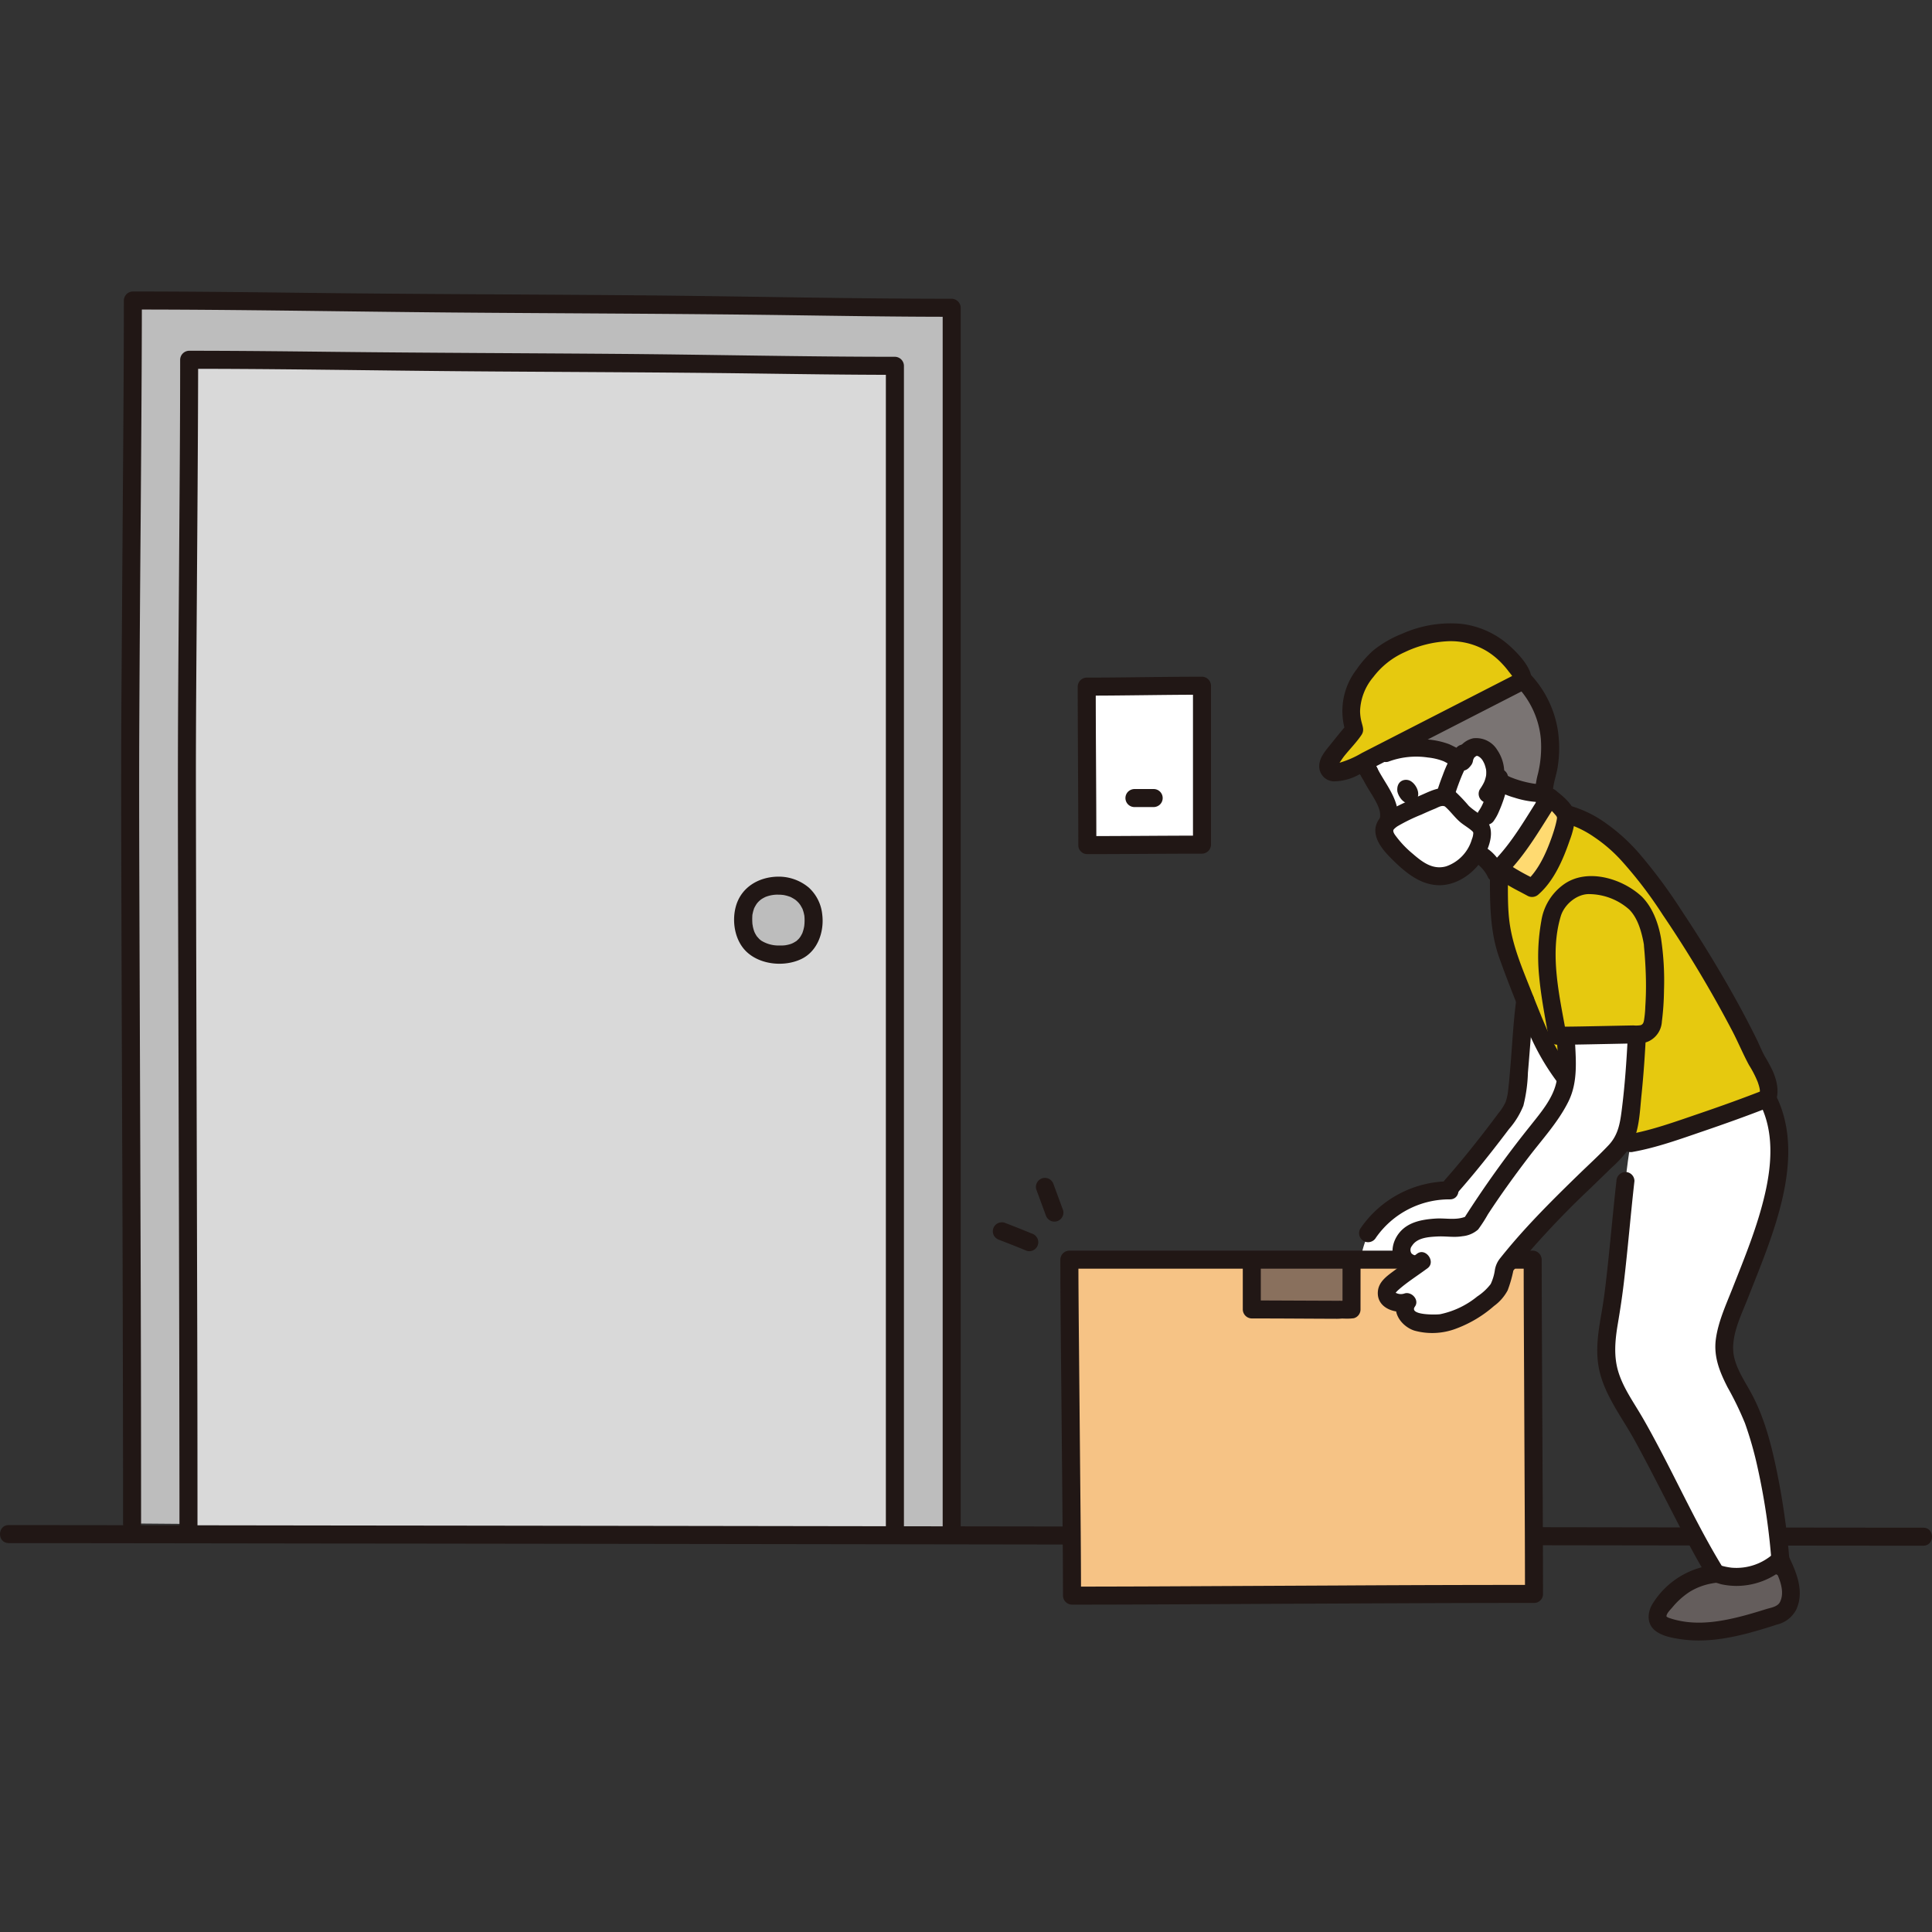 <!DOCTYPE svg PUBLIC "-//W3C//DTD SVG 1.1//EN" "http://www.w3.org/Graphics/SVG/1.1/DTD/svg11.dtd">
<!-- Uploaded to: SVG Repo, www.svgrepo.com, Transformed by: SVG Repo Mixer Tools -->
<svg width="800px" height="800px" viewBox="0 -64.69 428.75 428.75" xmlns="http://www.w3.org/2000/svg" fill="#000000">
<rect x="0" y="-64.69" width="428.75" height="428.75" fill="#333333" stroke="none"/>
<g id="SVGRepo_bgCarrier" stroke-width="0"/>
<g id="SVGRepo_tracerCarrier" stroke-linecap="round" stroke-linejoin="round"/>
<g id="SVGRepo_iconCarrier">
<defs>
<style>.a{fill:#ffffff;}.b{fill:#7a7473;}.c{fill:#211715;}.d{fill:#bdbdbd;}.e{fill:#d9d9d9;}.f{fill:#645d5c;}.g{fill:#f6c385;}.h{fill:#89705d;}.i{fill:#e6c90f;}.j{fill:#ffda71;}</style>
</defs>
<path class="a" d="M306.436,111.077c1.3,2.292,2.558,5.06,1.336,7.254a2.671,2.671,0,0,0-.371,1.686c.236,1.542,1.617,1.422,2.7,1.707a4.4,4.4,0,0,1,1.841,1.036,27.261,27.261,0,0,0,2.708,3.175,11.555,11.555,0,0,0,2.275,1.837,5.473,5.473,0,0,0,4.036.729,13.188,13.188,0,0,0,6.262-3.32.952.952,0,0,1,1.252-.13,10.141,10.141,0,0,1,3.484,4c3.748-3.8,12.138-13.771,12.138-13.771a6.247,6.247,0,0,1-.989-1.415,5.287,5.287,0,0,1-.457-2.545c-3.343.181-8.564-1.415-10.732-3.131l-.2-.163a6.956,6.956,0,0,0-.905-4.881,4,4,0,0,0-2.884-2.088,2.734,2.734,0,0,0-2.143.937,3.879,3.879,0,0,0-.96,2.46c-2.277-1.242-3.124-1.978-5.073-2.527-3.391-.81-8.059-1.194-12.206.491a8.19,8.19,0,0,0-4.029,3.53,21.414,21.414,0,0,0,2.2,3.893C305.946,110.233,306.192,110.647,306.436,111.077Z"/>
<path class="b" d="M305.782,87.964a18.36,18.36,0,0,0-4.05,11.863A15.342,15.342,0,0,0,303.49,106a8.14,8.14,0,0,1,4.055-3.584c4.147-1.685,8.815-1.3,12.206-.491,1.949.549,2.8,1.285,5.073,2.527a3.879,3.879,0,0,1,.96-2.46,2.734,2.734,0,0,1,2.143-.937,4,4,0,0,1,2.884,2.088,6.956,6.956,0,0,1,.905,4.881l.2.163c2.168,1.717,7.39,3.312,10.734,3.13a40.154,40.154,0,0,1,1.008-5.791,22.537,22.537,0,0,0-3.353-16.6,22.231,22.231,0,0,0-9.212-7.592c-8.39-3.622-13.98-1.612-17.233-.071a22.408,22.408,0,0,0-7.911,6.475Q305.866,87.855,305.782,87.964Z"/>
<path class="c" d="M301.717,106.789a48.452,48.452,0,0,0,2.839,5.03c.777,1.349,1.914,3.153,1.705,4.794-.109.852-.667,1.574-.809,2.436a3.955,3.955,0,0,0,.55,2.8c.991,1.51,2.526,1.367,4,1.957.6.239.949.945,1.414,1.515a25.577,25.577,0,0,0,1.983,2.18,10.113,10.113,0,0,0,5.164,2.983,9.541,9.541,0,0,0,5.375-.862,16.149,16.149,0,0,0,2.522-1.281c.406-.26.793-.545,1.171-.844.186-.142.367-.291.541-.447.334-.247.33-.3-.011-.15l-1.009-.273a3.33,3.33,0,0,1,1.2.857,7.732,7.732,0,0,1,1.883,2.573,2.015,2.015,0,0,0,2.736.718,2.048,2.048,0,0,0,.718-2.736c-.878-1.948-3-4.67-5.26-5.1-1.816-.348-2.783,1.21-4.147,2.054a9.661,9.661,0,0,1-4.3,1.626c-3.491.164-5.034-4.217-7.439-5.921a6.14,6.14,0,0,0-2.034-.934c-.188-.047-1.362-.35-1.4-.317-.1.094.4.259.28.3a2.527,2.527,0,0,1,.192-.571,9.549,9.549,0,0,0,.46-1.153,6.54,6.54,0,0,0,.168-2.5c-.461-4.065-3.483-7.115-5.038-10.75a2.012,2.012,0,0,0-2.736-.717,2.051,2.051,0,0,0-.718,2.736Z"/>
<path class="c" d="M305.587,105.678a13.774,13.774,0,0,1-.306-13.093,20.617,20.617,0,0,1,12.061-10.554c5.122-1.585,10.8-.388,15.312,2.379a19.5,19.5,0,0,1,9.289,14.848,25.11,25.11,0,0,1-.636,7.751,18.6,18.6,0,0,0-.649,4.959,7.566,7.566,0,0,0,2.026,4.729c1.693,1.945,4.512-.894,2.828-2.829-1.881-2.162-.294-5.583.119-8.043a26.679,26.679,0,0,0,.1-8.352,23.5,23.5,0,0,0-11.215-16.614c-5.279-3.179-12-4.52-17.987-2.759a24.379,24.379,0,0,0-14.11,11.336,20.754,20.754,0,0,0-2.7,9.195,17.605,17.605,0,0,0,2.42,9.066c1.241,2.256,4.7.24,3.453-2.019Z"/>
<path class="c" d="M330.506,109.605a17.151,17.151,0,0,0,5.583,2.723,20.368,20.368,0,0,0,6.311,1,2,2,0,0,0,0-4q-.627.014-1.252-.034c-.222-.017-.443-.045-.665-.064-.254-.023.393.061,0,0l-.306-.048a22.853,22.853,0,0,1-2.874-.668c-.453-.136-.9-.285-1.347-.449-.215-.079-.427-.163-.641-.247-.23-.091-.067-.01.067.029a2.711,2.711,0,0,1-.331-.147c-.372-.171-.738-.354-1.093-.557-.162-.093-.322-.188-.478-.29s-.66-.478-.148-.081a2.187,2.187,0,0,0-1.414-.585,2,2,0,0,0-1.414,3.414Z"/>
<path class="c" d="M308.077,104.349a17.616,17.616,0,0,1,8.785-.938,13.259,13.259,0,0,1,3.51.839c.174.075.929.489,1.307.707.64.37,1.274.747,1.918,1.107,2.251,1.256,4.27-2.2,2.019-3.454a38.692,38.692,0,0,0-3.974-2.13,17.433,17.433,0,0,0-4.513-1.036,20.59,20.59,0,0,0-10.115,1.048,2.06,2.06,0,0,0-1.4,2.46,2.014,2.014,0,0,0,2.46,1.4Z"/>
<path class="c" d="M326.83,104.425c.029-.16.06-.318.1-.475.015-.054.153-.48.054-.211s.13-.206.155-.261c.074-.166-.2.175.057-.067.061-.059.46-.361.108-.134.114-.073.237-.135.348-.21.184-.123-.315.082.036,0,.49-.114-.422,0,.081-.012.443-.01-.337-.137.077.007.058.02.451.184.2.058s.141.091.189.12c.1.063.4.358.125.075.1.1.2.185.3.284.042.043.375.438.219.232s.091.146.119.191c.1.154.181.314.263.475.021.04.239.488.139.271s.086.225.1.269a9.334,9.334,0,0,1,.278,1.011c.09.381,0-.185.016.055.009.139.026.278.031.418a6.794,6.794,0,0,1-.038,1c.031-.284.02-.158-.022.049-.029.138-.061.276-.1.413-.045.166-.1.332-.151.5-.016.045-.185.487-.09.255s-.1.211-.121.253q-.123.251-.261.492c-.191.338-.4.663-.626.981a2.01,2.01,0,0,0,.717,2.736,2.052,2.052,0,0,0,2.737-.717,10.278,10.278,0,0,0,1.953-5.455,8.963,8.963,0,0,0-1.551-5.283,5.475,5.475,0,0,0-5.352-2.59,5.189,5.189,0,0,0-3.957,4.213,2,2,0,0,0,3.857,1.064Z"/>
<path class="c" d="M310.1,110.947c.215,1.114,1.544,3.245,3.379,2.534,2.288-1.2,1.027-3.96-.4-4.825C311.913,107.948,309.83,108.482,310.1,110.947Z"/>
<path class="c" d="M331.55,117.4a9.993,9.993,0,0,0,1.05-1.9,30.017,30.017,0,0,0,1.115-2.872,23.812,23.812,0,0,0,.678-2.46,9.383,9.383,0,0,0,.284-2.248,2,2,0,0,0-4,0c0,.118,0,.236,0,.354s-.065.589-.007.162c.06-.443-.021.113-.041.222-.033.18-.069.361-.109.54a24.259,24.259,0,0,1-.657,2.367q-.194.593-.415,1.177c-.079.209-.163.415-.245.622-.152.382.2-.448.033-.077-.043.1-.085.193-.128.29a9.741,9.741,0,0,1-1.007,1.8,2.014,2.014,0,0,0-.2,1.541,2.037,2.037,0,0,0,.919,1.195,2.058,2.058,0,0,0,2.736-.717Z"/>
<path class="c" d="M322.5,112.917c.422-1.488.925-2.957,1.484-4.4.087-.225.176-.45.266-.673.046-.114.093-.227.139-.34.185-.45-.115.262,0,0,.21-.475.419-.95.645-1.418a20.6,20.6,0,0,1,1.45-2.565,2.013,2.013,0,0,0-.718-2.736,2.048,2.048,0,0,0-2.736.717,29.489,29.489,0,0,0-2.851,5.817c-.58,1.485-1.1,3-1.536,4.533a2,2,0,1,0,3.857,1.063Z"/>
<path class="a" d="M321.761,112.612a2.574,2.574,0,0,0-2.392-.323,107.185,107.185,0,0,0-9.933,4.48c-.579.29-2.081,1.405-2.2,2.389a3.607,3.607,0,0,0,.864,2.769,20.439,20.439,0,0,0,2.847,3.242c1.3,1.192,4.3,3.813,6.073,4.253,4.209,1.043,6.235-.547,8.388-2.272a10.947,10.947,0,0,0,3.534-6.918,2.059,2.059,0,0,0-.543-1.621c-.9-.971-2.321-1.659-3.642-2.849C323.658,114.771,322.658,113.252,321.761,112.612Z"/>
<path class="c" d="M322.771,110.885c-2.494-1.56-5.038-.138-7.428.895-2.24.967-4.45,2.016-6.627,3.117-1.93.977-3.672,2.749-3.489,5.055.189,2.378,2.106,4.464,3.723,6.074,2.94,2.927,6.471,5.894,10.855,5.724,4.154-.162,8.1-3.291,9.843-6.959,1.3-2.74,2.141-6.057-.534-8.231-1.042-.846-2.226-1.512-3.194-2.45a37.44,37.44,0,0,0-2.744-2.913,2.068,2.068,0,0,0-2.829,0,2.014,2.014,0,0,0,0,2.829c1.492,1.163,2.5,2.816,4.016,3.979.71.544,1.493,1.009,2.171,1.589.215.184.381.311.421.553a3.853,3.853,0,0,1-.307,1.382,9,9,0,0,1-5.694,6.031c-3.047.869-5.366-.985-7.553-2.877a22.284,22.284,0,0,1-3.376-3.5c-.3-.4-.92-1.106-.814-1.628.045-.224.581-.657.91-.875a39.389,39.389,0,0,1,5.336-2.6c.979-.449,1.964-.887,2.963-1.291.722-.292,1.6-.911,2.332-.453C322.941,115.708,324.951,112.248,322.771,110.885Z"/>
<path class="a" d="M241.3,122.855c5.226,0,20.568-.1,25.445-.1V87.485c-4.877,0-20.349.2-25.576.2,0,7.657.131,23.758.131,35.172"/>
<path class="c" d="M241.3,124.855c8.481,0,16.963-.1,25.445-.1a2.029,2.029,0,0,0,2-2V87.485a2.029,2.029,0,0,0-2-2c-8.526,0-17.05.2-25.576.2a2.03,2.03,0,0,0-2,2c0,11.724.129,23.448.131,35.172,0,2.573,4,2.578,4,0,0-11.724-.129-23.448-.131-35.172l-2,2c8.526,0,17.05-.2,25.576-.2l-2-2v35.27l2-2c-8.482,0-16.964.1-25.445.1-2.574,0-2.579,4,0,4Z"/>
<path class="c" d="M251.759,114.414h4.265a2.062,2.062,0,0,0,1.414-.586,2,2,0,0,0-1.414-3.414h-4.265a2.065,2.065,0,0,0-1.414.585,2,2,0,0,0,1.414,3.415Z"/>
<path class="d" d="M211.2,274.873V3.612c-23.077,0-56.21-.861-91.158-.861C91.514,2.751,56.2,2,29.486,2V3.327c-.022,24.53-.6,83.955-.6,101.687,0,41.686.422,107.861.424,168.384"/>
<path class="e" d="M198.6,275.741V16.488c-19.153,0-49.552-.715-78.559-.715-23.681,0-55.894-.623-78.062-.623v1.1c-.018,20.36-.5,75.135-.5,89.853,0,34.6.35,118.18.352,168.414"/>
<path class="c" d="M200.6,275.741V16.488a2.03,2.03,0,0,0-2-2c-20.4,0-40.792-.481-61.188-.641-20.985-.165-41.968-.219-62.953-.453-10.826-.12-21.653-.242-32.48-.244a2.029,2.029,0,0,0-2,2c0,15.532-.14,31.065-.245,46.6-.1,14.491-.236,28.984-.252,43.476-.016,14.977.041,29.955.08,44.933q.079,30.1.165,60.2.074,29.035.1,58.07,0,3.045,0,6.091c0,2.573,4,2.578,4,0q0-28.33-.088-56.66-.075-30.423-.165-60.845-.066-24-.1-48c-.006-13.588.116-27.176.208-40.764.109-16.215.24-32.431.282-48.646q.006-2.225.007-4.449l-2,2c19.88,0,39.76.361,59.639.531,21.77.187,43.538.213,65.308.5,10.557.14,21.116.3,31.674.306l-2-2V275.741c0,2.574,4,2.578,4,0Z"/>
<path class="c" d="M213.2,274.873V3.612a2.03,2.03,0,0,0-2-2c-22.984,0-45.965-.561-68.947-.759C117.518.641,92.783.6,68.045.3,55.193.152,42.34,0,29.486,0a2.029,2.029,0,0,0-2,2c0,14.413-.122,28.826-.225,43.238q-.165,23.278-.324,46.556c-.08,14.156-.041,28.312,0,42.468q.087,31.278.215,62.554.117,34.033.158,68.068,0,4.257,0,8.514c0,2.574,4,2.578,4,0q0-34.193-.133-68.384-.105-31.878-.222-63.755c-.047-15.034-.114-30.069-.042-45.1q.106-22.4.3-44.807c.108-14.895.227-29.79.263-44.685q.006-2.331.006-4.663l-2,2c23.542,0,47.082.457,70.622.656,25.154.212,50.3.25,75.457.6,11.879.167,23.758.352,35.638.354l-2-2V274.873c0,2.573,4,2.578,4,0Z"/>
<path class="c" d="M1.932,277.756c23.128,0,46.257.083,69.385.091q10.67,0,21.34.02,17.1.019,34.209.045,21.864.03,43.726.063l49.427.074,51.208.078q24.9.039,49.794.075l44.46.065q17.654.024,35.305.047,11.4.013,22.808.022h3.224c2.574,0,2.578-4,0-4q-9.574,0-19.15-.015-16.366-.018-32.734-.042-21.21-.028-42.421-.061l-48.831-.073-51.38-.078-50.023-.075-45.458-.067q-18.486-.027-36.973-.05-12.361-.016-24.723-.027-27.168-.019-54.338-.075-9.427-.017-18.855-.018c-2.574,0-2.578,4,0,4Z"/>
<path class="d" d="M172.689,131.856c-4.944,0-7.758,3.16-7.758,7.434,0,3.942,1.926,7.849,8.283,7.849,4.72,0,7.342-2.921,7.342-7.641C180.556,135.078,177.484,131.856,172.689,131.856Z"/>
<path class="c" d="M172.689,129.856c-4.271.043-8.2,2.317-9.385,6.595-.94,3.386-.222,7.666,2.425,10.127,3.079,2.863,8.352,3.34,12.082,1.568,3.656-1.737,5.13-6.059,4.662-9.877a9.323,9.323,0,0,0-2.975-5.977,10.375,10.375,0,0,0-6.809-2.436c-2.574-.028-2.576,3.972,0,4,.225,0,.449.007.673.022-.012,0,.7.076.328.023a8.017,8.017,0,0,1,1.2.277c.127.039.251.086.377.127.564.185-.276-.171.24.1a8.408,8.408,0,0,1,1.13.681c-.282-.212.034.034.1.095.111.106.226.207.333.317.129.131.249.268.369.407-.267-.311.1.148.126.183.172.259.312.531.462.8.277.5-.092-.334.095.213.083.242.165.482.23.731.05.19.085.381.128.573.136.605-.011-.208.028.162a9.708,9.708,0,0,1,.045,1.144q-.006.318-.028.634c0,.016-.074.688-.017.277a8.382,8.382,0,0,1-.241,1.13c-.051.177-.115.349-.169.526-.166.537.181-.308-.074.181-.133.257-.263.512-.421.755-.037.057-.377.491-.087.143-.107.128-.217.255-.334.375s-.244.229-.365.345c-.319.307.219-.114-.128.1-.3.183-.585.358-.9.512.4-.195-.128.046-.184.066q-.261.09-.53.161c-.122.033-.245.062-.368.089-.027,0-.653.116-.243.058a9.6,9.6,0,0,1-1.516.071,7.24,7.24,0,0,1-4-1.071c-.058-.038-.482-.391-.144-.1-.1-.091-.209-.181-.31-.277s-.654-.755-.385-.387a6.731,6.731,0,0,1-.511-.81c-.05-.093-.093-.19-.143-.284-.093-.206-.089-.192.011.04q-.058-.149-.111-.3a8.231,8.231,0,0,1-.263-.927c-.029-.132-.144-.934-.091-.428a13.474,13.474,0,0,1-.04-2.107c.029-.608-.093.347.029-.239.051-.247.1-.493.167-.736.049-.179.113-.352.168-.529.133-.436-.114.173.078-.193a8.049,8.049,0,0,1,.64-1.072c-.255.346.1-.107.138-.144q.182-.2.378-.378c.032-.03.487-.4.15-.145a6.168,6.168,0,0,1,.614-.4c.163-.095.331-.177.5-.263.214-.1.231-.106.052-.027.092-.035.184-.069.277-.1a7.356,7.356,0,0,1,2.535-.406C175.262,133.83,175.268,129.83,172.689,129.856Z"/>
<path class="f" d="M387.485,295.8c2.131-.567,4.243-1.229,6.309-1.89a6.074,6.074,0,0,0,2.073-.968,4.212,4.212,0,0,0,1.28-2.151c.877-3.156-.6-6.437-2.064-9.369a14.127,14.127,0,0,1-13.9,3.176,1.4,1.4,0,0,0-.816.013c-5,.686-8.305,2.965-11.422,6.933-.783,1-1.49,2.357-.885,3.471a3.311,3.311,0,0,0,2.013,1.339C375.7,298.182,381.67,297.347,387.485,295.8Z"/>
<path class="a" d="M338.481,157.287c-.516,3.563-1.342,16.9-1.859,20.467a11.992,11.992,0,0,1-.714,3.033,11.636,11.636,0,0,1-1.416,2.271c-3.892,5.266-9,11.739-13.24,16.416-.662.733-6.335,1-7.687,1.535a23.407,23.407,0,0,0-7.605,5.066c-3.271,3.158-4.206,8.2-4.448,12.9-.256,4.971,20.294-2.687,28.781-10,5.2-4.479,16.848-16.492,18.78-22.505,2.451-7.626,1.566-14.922,2.106-22.915,0-8.289-12.7-14.016-12.7-6.266"/>
<path class="g" d="M340.425,289.028c0-15.236-.289-59.962-.289-74.178H237.313c0,14.216.579,59.322.579,74.559,22.322,0,69.26-.381,102.533-.381"/>
<path class="h" d="M277.792,214.916V225.9c1.129,0,7.218.042,8.929.042,1.4,0,9.741.037,11.048.037,0-.021,2.149-.043,2.149-.065,0-1.2.029-4.43.029-5.3,0-2.04-.021-2.67-.021-5.632"/>
<path class="i" d="M347.313,174.425a48.917,48.917,0,0,1-5.728-9.67c-1.1-2.2-6.873-16.925-7.291-18.484-1.621-6.054-1.644-8.113-1.643-18.2a47.6,47.6,0,0,0,5.736,3.441c.609.326,1.165.621,1.62.87,4.3-3.663,7.794-14.006,7.539-16.159l-.034-.283.034.007a23.43,23.43,0,0,1,5.7,2.492,25.828,25.828,0,0,1,5.045,3.584,65.743,65.743,0,0,1,9.946,11.667c6.478,9.217,15.729,24.058,21.654,37,2,3,3.229,6.485,2.3,8.366-5.867,2.309-23.582,8.759-30.32,9.938Z"/>
<path class="a" d="M380.82,284.547c-5.066-8.172-14.089-27.336-19.156-35.508-2.1-3.389-4.243-6.882-4.95-10.806-.666-3.69-.009-7.476.647-11.168,1.7-9.543,2.819-28.527,4.514-38.07,6.738-1.179,24.453-7.629,30.32-9.938,7.581,14.149-2.725,33.994-7.907,48.209-1.015,2.785-1.986,5.722-1.568,8.656.383,2.685,2.671,6.858,4,9.218,5.15,9.115,7.788,27.5,8.5,37.949"/>
<path class="c" d="M342.425,289.028c0-9.25-.054-18.5-.1-27.752q-.079-16.651-.156-33.3-.027-6.561-.036-13.124a2.029,2.029,0,0,0-2-2H237.313a2.03,2.03,0,0,0-2,2c0,9.021.11,18.042.2,27.063q.16,16.892.313,33.783c.036,4.571.071,9.142.071,13.713a2.03,2.03,0,0,0,2,2c11.7,0,23.391-.069,35.086-.129q21.963-.111,43.927-.2,11.76-.042,23.52-.048c2.574,0,2.579-4,0-4q-21.45,0-42.9.129-20.873.1-41.745.205-8.943.037-17.886.047l2,2c0-9.264-.108-18.528-.195-27.791q-.157-16.789-.312-33.58c-.035-4.4-.071-8.792-.072-13.188l-2,2H340.136l-2-2c0,9.008.055,18.016.1,27.024q.079,16.754.156,33.506.027,6.825.035,13.648c0,2.574,4,2.579,4,0Z"/>
<path class="c" d="M275.8,214.916V225.9a2.03,2.03,0,0,0,2,2c6.3,0,12.6.054,18.895.076.543,0,1.077-.061,1.614-.069-.947.013.347.044.65.038a10.44,10.44,0,0,0,1.5-.1,2.01,2.01,0,0,0,1.468-1.928q0-5.464.009-10.93c0-2.573-4-2.578-4,0q0,5.464-.009,10.93l1.468-1.929c.87-.142-.112-.047-.435-.04-.383.008-.772,0-1.154.03-1.123.092.288.051-.276,0-.2-.017-.408,0-.609,0q-2.148-.006-4.3-.016l-11.453-.048c-1.123,0-2.246-.012-3.369-.012l2,2V214.916c0-2.574-4-2.578-4,0Z"/>
<path class="c" d="M330.651,128.355c0,6.521-.162,13.24,2.059,19.479,1.967,5.523,4.16,11,6.46,16.388a52.616,52.616,0,0,0,6.729,11.617,2.011,2.011,0,0,0,2.829,0,2.054,2.054,0,0,0,0-2.829,48.237,48.237,0,0,1-5.846-10.206c-.4-.915-.764-1.81-1.255-3.019q-.89-2.19-1.756-4.39c-1.894-4.8-3.951-9.538-4.769-14.662-.611-3.823-.451-8.323-.451-12.378,0-2.574-4-2.578-4,0Z"/>
<path class="c" d="M391.664,177.128c-4.9,1.923-9.856,3.7-14.834,5.393-5.054,1.724-10.215,3.6-15.486,4.545a2.018,2.018,0,0,0-1.4,2.461,2.045,2.045,0,0,0,2.46,1.4c5.272-.945,10.432-2.821,15.486-4.546,4.978-1.7,9.938-3.47,14.834-5.393a2.059,2.059,0,0,0,1.4-2.46,2.014,2.014,0,0,0-2.46-1.4Z"/>
<path class="a" d="M363.255,165.076c-.277,5.5-.8,12.677-1.566,18.133a15.362,15.362,0,0,1-1.328,5.03,15.8,15.8,0,0,1-3.14,3.805c-8.026,7.858-16.307,15.526-23.25,24.356-.563,2.129-.8,4.466-2.025,5.66-4.353,4.246-10.16,7.8-16.176,6.918a5.373,5.373,0,0,1-3.224-1.437,2.555,2.555,0,0,1-.279-3.275c-1.846.592-4.552-.1-4.53-2.038.013-1.158,1.035-2.016,1.967-2.7l5.793-4.283c-1.376,1.367-4.045.174-4.433-1.726s.961-3.811,2.679-4.71a13.593,13.593,0,0,1,5.661-1.118c1.79-.093,3.9.735,7.048-.742a235.842,235.842,0,0,1,16.557-22.887,31.985,31.985,0,0,0,3.566-5.809c1.725-3.672,1.034-9.119.87-13.173"/>
<path class="c" d="M361.255,165.076c-.289,5.673-.674,11.36-1.413,16.994-.369,2.822-.861,5.257-2.866,7.385-2.171,2.3-4.531,4.444-6.8,6.651-4.41,4.292-8.79,8.625-12.88,13.227q-1.532,1.724-3,3.5-.735.888-1.452,1.792a5.535,5.535,0,0,0-1.091,2.456,10.886,10.886,0,0,1-.94,3.188,12.085,12.085,0,0,1-2.979,2.754,19.152,19.152,0,0,1-8.239,3.936c-.74.128-7.013.276-5.6-1.681,1.054-1.461-.685-3.379-2.259-2.938a2.407,2.407,0,0,1-1.811-.046c.1.065-.212-.114-.187-.058-.03-.066.415-.508.548-.627,1.9-1.707,4.164-3.118,6.221-4.639l-2.424-3.141c-.181.157-.722-.232-.838-.359a1.386,1.386,0,0,1,.1-1.674c1.133-1.845,3.714-1.982,5.648-2.085,1.865-.1,3.668.266,5.534-.058a6.081,6.081,0,0,0,3.5-1.494,32.354,32.354,0,0,0,2.173-3.368c2.855-4.371,5.915-8.6,9.085-12.751,3.047-3.987,6.528-7.746,8.775-12.271,2.282-4.595,1.605-9.746,1.39-14.691-.111-2.564-4.112-2.578-4,0,.152,3.484.7,7.176-.11,10.613-.837,3.539-3.442,6.564-5.638,9.348a231.722,231.722,0,0,0-14.972,20.9l.717-.718c-2.241.99-4.525.363-6.871.515-2.874.186-5.985.714-7.947,3.042-1.738,2.061-2.329,5.15-.4,7.307a4.733,4.733,0,0,0,6.691.574c1.7-1.464-.587-4.5-2.424-3.141q-2.7,2-5.407,4c-1.509,1.121-3.136,2.35-3.31,4.379-.324,3.767,4.026,5.145,7.029,4.305l-2.259-2.938c-2.108,2.921.376,6.35,3.286,7.322a14.881,14.881,0,0,0,9.326-.436,27,27,0,0,0,8.392-5.016,10.269,10.269,0,0,0,3.028-3.471,28.585,28.585,0,0,0,1.328-4.725l-.514.883a197.774,197.774,0,0,1,17.621-18.879q2.318-2.256,4.638-4.508a27.191,27.191,0,0,0,4.027-4.469c2.124-3.274,2.2-7.756,2.59-11.528.458-4.44.766-8.9.993-13.354.132-2.573-3.869-2.566-4,0Z"/>
<path class="c" d="M336.553,156.755c-.684,4.835-.91,9.743-1.31,14.607-.1,1.177-.2,2.354-.306,3.531q-.067.719-.143,1.438c-.024.219-.05.437-.073.656-.009.084-.02.167-.031.251-.037.306.051-.354.013-.084a11.978,11.978,0,0,1-.563,2.686,11.394,11.394,0,0,1-1.613,2.53q-1.685,2.274-3.42,4.509c-2.71,3.486-5.494,6.918-8.416,10.229-1.7,1.923,1.12,4.763,2.828,2.828,2.629-2.978,5.144-6.055,7.6-9.18q1.9-2.423,3.756-4.884a18.123,18.123,0,0,0,3.192-5.181,34.15,34.15,0,0,0,1.011-7.339c.241-2.771.452-5.545.675-8.317.118-1.465.237-2.93.371-4.393.056-.611.113-1.222.178-1.832.023-.223.048-.445.073-.667.013-.114.027-.227.041-.34.037-.31-.068.477,0,.015a2.067,2.067,0,0,0-1.4-2.46,2.015,2.015,0,0,0-2.46,1.4Z"/>
<path class="c" d="M321.743,197.469a24,24,0,0,0-19.861,10.5,2,2,0,0,0,3.454,2.019,19.854,19.854,0,0,1,16.407-8.514c2.575.022,2.577-3.978,0-4Z"/>
<path class="c" d="M390.469,180.066c3.249,6.192,2.753,13.47,1.241,20.083-1.665,7.28-4.528,14.216-7.263,21.142-1.417,3.588-3.121,7.284-3.655,11.129-.548,3.945.834,7.327,2.6,10.777a70.01,70.01,0,0,1,3.864,7.982,80.206,80.206,0,0,1,2.8,9.864,147.637,147.637,0,0,1,3.169,22.046c.177,2.554,4.178,2.574,4,0a160.714,160.714,0,0,0-2.658-20c-1.277-6.46-2.89-13.156-6.116-18.954-1.521-2.735-3.655-5.919-3.819-9.135-.2-3.958,1.851-8.008,3.269-11.62,2.76-7.034,5.71-14.043,7.487-21.408,1.913-7.931,2.434-16.489-1.467-23.921-1.2-2.28-4.65-.26-3.453,2.019Z"/>
<path class="c" d="M358.719,197.4c-.778,6.871-1.361,13.763-2.131,20.636-.312,2.794-.649,5.587-1.13,8.358-.674,3.874-1.345,7.749-.781,11.681.893,6.226,5.079,11.408,8.039,16.789,2.753,5,5.334,10.105,7.954,15.18,2.695,5.222,5.334,10.512,8.423,15.516,1.35,2.186,4.812.179,3.454-2.019-5.652-9.156-10.111-19.045-15.2-28.517-1.119-2.086-2.255-4.165-3.474-6.194-1.74-2.9-3.684-5.736-4.7-8.988-1.118-3.561-.744-7.236-.128-10.854.5-2.946.946-5.892,1.3-8.86.9-7.564,1.515-15.159,2.372-22.728a2.012,2.012,0,0,0-2-2,2.047,2.047,0,0,0-2,2Z"/>
<path class="j" d="M338.387,131.516a47.476,47.476,0,0,1-5.736-3.442c3.84-3.757,8.362-11.34,11.313-15.83,1.915,1.524,3.509,3.374,3.582,3.983.255,2.153-3.236,12.5-7.539,16.159C339.552,132.137,339,131.842,338.387,131.516Z"/>
<path class="c" d="M339.4,129.789a45.959,45.959,0,0,1-5.736-3.442l.4,3.141c4.717-4.673,8.011-10.722,11.626-16.234l-3.141.405a16.477,16.477,0,0,1,2.833,2.747,2.082,2.082,0,0,0,.262.4c.1.068-.119-.4-.09-.458a2.743,2.743,0,0,0-.029.638c-.008.134.095-.444-.008.013-.04.181-.067.364-.106.545-.076.358-.165.713-.26,1.066-.228.847-.5,1.684-.791,2.51-1.249,3.52-2.979,7.418-5.768,9.849l2.424-.313c-.539-.293-1.08-.581-1.621-.87-2.27-1.212-4.292,2.239-2.019,3.454.541.289,1.082.577,1.621.87a2.073,2.073,0,0,0,2.424-.313c3.456-3.013,5.5-7.815,6.952-12.059a18.573,18.573,0,0,0,1.178-5.046c.107-2.426-2.483-4.494-4.174-5.865a2.039,2.039,0,0,0-3.141.405c-3.43,5.23-6.524,10.99-11,15.425a2.033,2.033,0,0,0,.4,3.141,46.032,46.032,0,0,0,5.736,3.442C339.646,134.459,341.669,131.007,339.4,129.789Z"/>
<path class="i" d="M362.949,135.715c-2.091-2-5.3-3.694-10.181-3.979-3.942-.231-7.664,3.625-8.388,6.613-2.247,9.279-.388,17.553,1.251,26.809,4.233,0,13.04-.219,18.256-.307a2.953,2.953,0,0,0,2.883-2.561,77.451,77.451,0,0,0,.041-17.336C366.7,143.723,365.7,138.352,362.949,135.715Z"/>
<path class="c" d="M364.363,134.3c-4.356-4.083-12.276-6.466-17.455-2.637a12.274,12.274,0,0,0-4.864,8.06,44.537,44.537,0,0,0-.475,12.265c.425,4.606,1.325,9.151,2.134,13.7a2.013,2.013,0,0,0,1.928,1.469c3.24,0,6.48-.075,9.719-.14q2.716-.052,5.432-.109c1.653-.033,3.543.184,5.08-.509a5.151,5.151,0,0,0,2.939-4.354,60.827,60.827,0,0,0,.475-7.021,62.9,62.9,0,0,0-.665-11.5c-.579-3.3-1.842-6.816-4.248-9.225-1.821-1.824-4.65,1-2.828,2.829,1.756,1.758,2.559,4.327,3.07,6.7.085.4.161.794.22,1.195.016.106-.034-.45,0,.141.035.512.09,1.023.131,1.534.157,1.98.268,3.964.306,5.95s0,3.992-.133,5.983a22.94,22.94,0,0,1-.3,3.165c-.1.489-.242.865-.759,1.028a6.242,6.242,0,0,1-1.589.046l-2.237.044-4.9.1c-3.239.065-6.479.137-9.719.14l1.929,1.468c-1.484-8.346-3.719-17.634-1.18-26.011.79-2.607,3.621-4.977,6.388-4.879a13.574,13.574,0,0,1,8.767,3.394C363.412,138.889,366.246,136.066,364.363,134.3Z"/>
<path class="c" d="M393.922,180.066c1.018-2.352.469-4.775-.507-7.055a36.386,36.386,0,0,0-1.8-3.33c-.664-1.2-1.173-2.511-1.778-3.742-2.485-5.057-5.211-10-8.07-14.85q-4.047-6.873-8.467-13.517a116.835,116.835,0,0,0-9.464-12.794,41.323,41.323,0,0,0-7.316-6.678,25.59,25.59,0,0,0-8.448-4.078c-2.508-.558-3.579,3.3-1.063,3.857a22.211,22.211,0,0,1,6.755,3.183,33.055,33.055,0,0,1,6.179,5.373,93.541,93.541,0,0,1,8.986,11.787,266.461,266.461,0,0,1,15.527,25.929c1.291,2.481,2.369,5.1,3.7,7.549a23.179,23.179,0,0,1,1.932,3.765c.223.675.669,1.893.371,2.582a2.066,2.066,0,0,0,.717,2.737,2.014,2.014,0,0,0,2.736-.718Z"/>
<path class="c" d="M388.016,297.73q3.18-.857,6.31-1.891a6.49,6.49,0,0,0,4.309-3.349c1.856-4.044,0-8.4-1.825-12.077a2.02,2.02,0,0,0-3.141-.4,12.31,12.31,0,0,1-9.379,3.2,14.028,14.028,0,0,1-2.4-.488,6.306,6.306,0,0,0-2.813.075,18.083,18.083,0,0,0-4.824,1.588,18.368,18.368,0,0,0-7.689,7.126c-.944,1.765-1.063,4,.513,5.454,1.493,1.383,3.891,1.806,5.83,2.1,5.086.769,10.176-.044,15.107-1.338,2.488-.653,1.433-4.512-1.063-3.857-4.71,1.235-9.73,2.138-14.561,1.044a15.546,15.546,0,0,1-1.788-.49,2.41,2.41,0,0,1-.521-.2q-.452-.363-.239-.08c-.174-.634.872-1.64,1.238-2.069a17.1,17.1,0,0,1,3.878-3.5,14.079,14.079,0,0,1,4.814-1.848q.369-.072.743-.131.7-.063.133-.068c.476.062.969.285,1.445.383a16.534,16.534,0,0,0,3.128.344,16.341,16.341,0,0,0,11.275-4.418l-3.142-.4c1.161,2.343,2.963,5.735,1.67,8.37-.536,1.093-2.05,1.274-3.1,1.6-1.649.519-3.305,1.016-4.975,1.466C384.47,294.541,385.523,298.4,388.016,297.73Z"/>
<path class="c" d="M229.962,199.236l2.1,5.707a2.148,2.148,0,0,0,.919,1.195,2,2,0,0,0,2.938-2.258l-2.1-5.708a2.151,2.151,0,0,0-.919-1.195,2.044,2.044,0,0,0-1.541-.2,2.024,2.024,0,0,0-1.4,2.461Z"/>
<path class="c" d="M221.8,210.488q3.059,1.158,6.08,2.416a2,2,0,0,0,1.541-.2,2,2,0,0,0,.718-2.736l-.313-.405a2,2,0,0,0-.882-.514q-3.019-1.26-6.08-2.416a2.02,2.02,0,0,0-1.542.2,2,2,0,0,0-.717,2.736,2.27,2.27,0,0,0,1.195.919Z"/>
<path class="i" d="M337.015,86.833l-34.9,17.882a16.252,16.252,0,0,1-5.341,1.984,2.1,2.1,0,0,1-1.537-.263c-1-.761-.276-2.334.5-3.316q2.367-2.991,4.817-5.916c-2.356-6.853,1.407-11.592,4.389-14.966,2.16-2.444,6.31-4.433,10.194-5.589,10.437-3.106,18.038.985,22.511,8.36a1.314,1.314,0,0,1,.237,1.124,1.379,1.379,0,0,1-.722.622Z"/>
<path class="c" d="M336.006,85.106,313.478,96.65l-11.264,5.772a21.414,21.414,0,0,1-5.1,2.2,9.863,9.863,0,0,0-.981.106c-.093.106.749.659.626.7.012,0,.073-.317.093-.339.541-.59.988-1.411,1.5-2.043,1.23-1.532,2.69-3,3.784-4.627.653-.972.3-1.785.035-2.819a10.243,10.243,0,0,1-.344-2.487,12.341,12.341,0,0,1,2.949-7.564,17.816,17.816,0,0,1,6.971-5.516,24.913,24.913,0,0,1,9.717-2.424,15.536,15.536,0,0,1,8.551,2.237,16.471,16.471,0,0,1,3.372,2.79,18.222,18.222,0,0,1,1.346,1.591c.31.416,1.231,1.406,1.164,1.909l.273-1.009q.033-.2-.156-.018c-2.292,1.174-.27,4.627,2.019,3.454,4.653-2.385-.822-8.01-3.191-10.083A19.424,19.424,0,0,0,324.4,73.766a26.263,26.263,0,0,0-13.217,2.177,24.581,24.581,0,0,0-6.367,3.659,23.126,23.126,0,0,0-3.729,4.23,15.088,15.088,0,0,0-2.458,13.9l.515-1.946q-1.989,2.377-3.926,4.8c-1.1,1.38-2.43,2.842-2.455,4.723a3.338,3.338,0,0,0,3.209,3.4,11.787,11.787,0,0,0,5.571-1.477c3.9-1.822,7.693-3.918,11.524-5.881l11.706-6,13.252-6.79C340.317,87.385,338.3,83.933,336.006,85.106Z"/>
</g>
</svg>